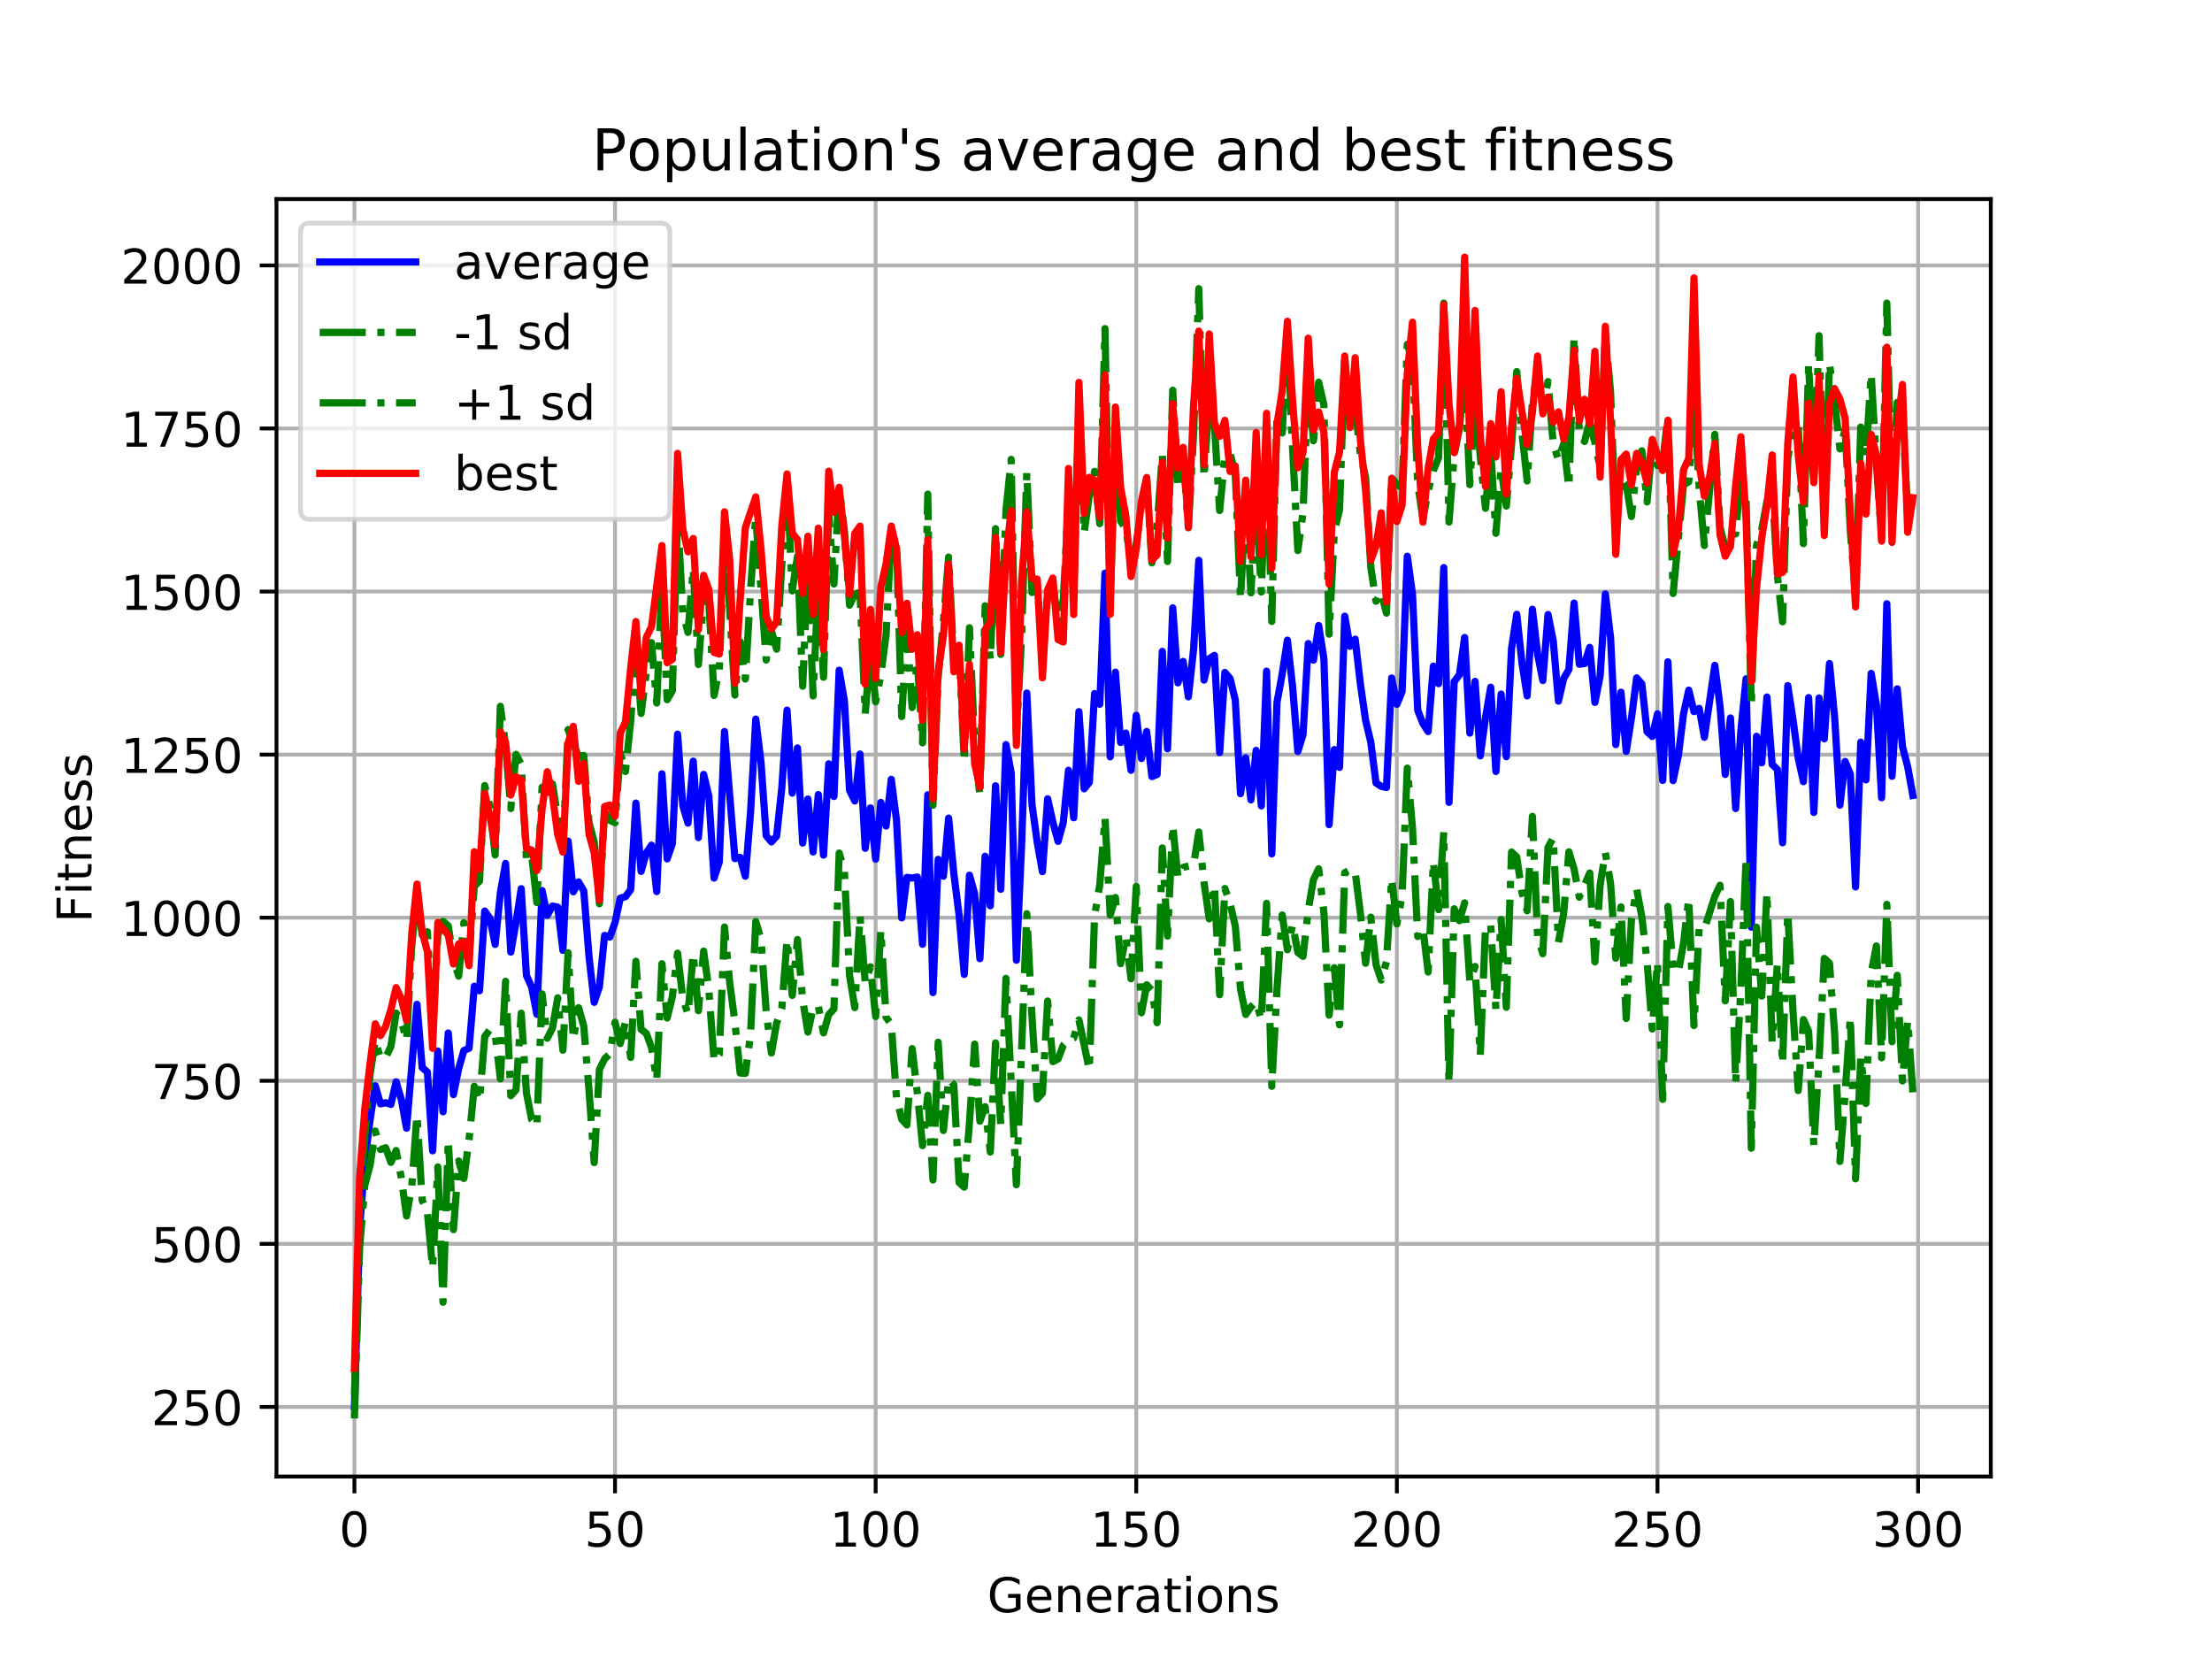 <?xml version="1.0" encoding="utf-8" standalone="no"?>
<!DOCTYPE svg PUBLIC "-//W3C//DTD SVG 1.1//EN"
  "http://www.w3.org/Graphics/SVG/1.1/DTD/svg11.dtd">
<!-- Created with matplotlib (https://matplotlib.org/) -->
<svg height="345.6pt" version="1.1" viewBox="0 0 460.8 345.6" width="460.8pt" xmlns="http://www.w3.org/2000/svg" xmlns:xlink="http://www.w3.org/1999/xlink">
 <defs>
  <style type="text/css">
*{stroke-linecap:butt;stroke-linejoin:round;}
  </style>
 </defs>
 <g id="figure_1">
  <g id="patch_1">
   <path d="M 0 345.6 
L 460.8 345.6 
L 460.8 0 
L 0 0 
z
" style="fill:#ffffff;"/>
  </g>
  <g id="axes_1">
   <g id="patch_2">
    <path d="M 57.6 307.584 
L 414.72 307.584 
L 414.72 41.472 
L 57.6 41.472 
z
" style="fill:#ffffff;"/>
   </g>
   <g id="matplotlib.axis_1">
    <g id="xtick_1">
     <g id="line2d_1">
      <path clip-path="url(#p56bffbfa76)" d="M 73.833 307.584 
L 73.833 41.472 
" style="fill:none;stroke:#b0b0b0;stroke-linecap:square;stroke-width:0.8;"/>
     </g>
     <g id="line2d_2">
      <defs>
       <path d="M 0 0 
L 0 3.5 
" id="m15a3a925ba" style="stroke:#000000;stroke-width:0.8;"/>
      </defs>
      <g>
       <use style="stroke:#000000;stroke-width:0.8;" x="73.833" xlink:href="#m15a3a925ba" y="307.584"/>
      </g>
     </g>
     <g id="text_1">
      <!-- 0 -->
      <defs>
       <path d="M 31.781 66.406 
Q 24.172 66.406 20.328 58.906 
Q 16.5 51.422 16.5 36.375 
Q 16.5 21.391 20.328 13.891 
Q 24.172 6.391 31.781 6.391 
Q 39.453 6.391 43.281 13.891 
Q 47.125 21.391 47.125 36.375 
Q 47.125 51.422 43.281 58.906 
Q 39.453 66.406 31.781 66.406 
z
M 31.781 74.219 
Q 44.047 74.219 50.516 64.516 
Q 56.984 54.828 56.984 36.375 
Q 56.984 17.969 50.516 8.266 
Q 44.047 -1.422 31.781 -1.422 
Q 19.531 -1.422 13.062 8.266 
Q 6.594 17.969 6.594 36.375 
Q 6.594 54.828 13.062 64.516 
Q 19.531 74.219 31.781 74.219 
z
" id="DejaVuSans-48"/>
      </defs>
      <g transform="translate(70.651 322.182)scale(0.1 -0.1)">
       <use xlink:href="#DejaVuSans-48"/>
      </g>
     </g>
    </g>
    <g id="xtick_2">
     <g id="line2d_3">
      <path clip-path="url(#p56bffbfa76)" d="M 128.123 307.584 
L 128.123 41.472 
" style="fill:none;stroke:#b0b0b0;stroke-linecap:square;stroke-width:0.8;"/>
     </g>
     <g id="line2d_4">
      <g>
       <use style="stroke:#000000;stroke-width:0.8;" x="128.123" xlink:href="#m15a3a925ba" y="307.584"/>
      </g>
     </g>
     <g id="text_2">
      <!-- 50 -->
      <defs>
       <path d="M 10.797 72.906 
L 49.516 72.906 
L 49.516 64.594 
L 19.828 64.594 
L 19.828 46.734 
Q 21.969 47.469 24.109 47.828 
Q 26.266 48.188 28.422 48.188 
Q 40.625 48.188 47.75 41.5 
Q 54.891 34.812 54.891 23.391 
Q 54.891 11.625 47.562 5.094 
Q 40.234 -1.422 26.906 -1.422 
Q 22.312 -1.422 17.547 -0.641 
Q 12.797 0.141 7.719 1.703 
L 7.719 11.625 
Q 12.109 9.234 16.797 8.062 
Q 21.484 6.891 26.703 6.891 
Q 35.156 6.891 40.078 11.328 
Q 45.016 15.766 45.016 23.391 
Q 45.016 31 40.078 35.438 
Q 35.156 39.891 26.703 39.891 
Q 22.75 39.891 18.812 39.016 
Q 14.891 38.141 10.797 36.281 
z
" id="DejaVuSans-53"/>
      </defs>
      <g transform="translate(121.76 322.182)scale(0.1 -0.1)">
       <use xlink:href="#DejaVuSans-53"/>
       <use x="63.623" xlink:href="#DejaVuSans-48"/>
      </g>
     </g>
    </g>
    <g id="xtick_3">
     <g id="line2d_5">
      <path clip-path="url(#p56bffbfa76)" d="M 182.413 307.584 
L 182.413 41.472 
" style="fill:none;stroke:#b0b0b0;stroke-linecap:square;stroke-width:0.8;"/>
     </g>
     <g id="line2d_6">
      <g>
       <use style="stroke:#000000;stroke-width:0.8;" x="182.413" xlink:href="#m15a3a925ba" y="307.584"/>
      </g>
     </g>
     <g id="text_3">
      <!-- 100 -->
      <defs>
       <path d="M 12.406 8.297 
L 28.516 8.297 
L 28.516 63.922 
L 10.984 60.406 
L 10.984 69.391 
L 28.422 72.906 
L 38.281 72.906 
L 38.281 8.297 
L 54.391 8.297 
L 54.391 0 
L 12.406 0 
z
" id="DejaVuSans-49"/>
      </defs>
      <g transform="translate(172.869 322.182)scale(0.1 -0.1)">
       <use xlink:href="#DejaVuSans-49"/>
       <use x="63.623" xlink:href="#DejaVuSans-48"/>
       <use x="127.246" xlink:href="#DejaVuSans-48"/>
      </g>
     </g>
    </g>
    <g id="xtick_4">
     <g id="line2d_7">
      <path clip-path="url(#p56bffbfa76)" d="M 236.703 307.584 
L 236.703 41.472 
" style="fill:none;stroke:#b0b0b0;stroke-linecap:square;stroke-width:0.8;"/>
     </g>
     <g id="line2d_8">
      <g>
       <use style="stroke:#000000;stroke-width:0.8;" x="236.703" xlink:href="#m15a3a925ba" y="307.584"/>
      </g>
     </g>
     <g id="text_4">
      <!-- 150 -->
      <g transform="translate(227.159 322.182)scale(0.1 -0.1)">
       <use xlink:href="#DejaVuSans-49"/>
       <use x="63.623" xlink:href="#DejaVuSans-53"/>
       <use x="127.246" xlink:href="#DejaVuSans-48"/>
      </g>
     </g>
    </g>
    <g id="xtick_5">
     <g id="line2d_9">
      <path clip-path="url(#p56bffbfa76)" d="M 290.993 307.584 
L 290.993 41.472 
" style="fill:none;stroke:#b0b0b0;stroke-linecap:square;stroke-width:0.8;"/>
     </g>
     <g id="line2d_10">
      <g>
       <use style="stroke:#000000;stroke-width:0.8;" x="290.993" xlink:href="#m15a3a925ba" y="307.584"/>
      </g>
     </g>
     <g id="text_5">
      <!-- 200 -->
      <defs>
       <path d="M 19.188 8.297 
L 53.609 8.297 
L 53.609 0 
L 7.328 0 
L 7.328 8.297 
Q 12.938 14.109 22.625 23.891 
Q 32.328 33.688 34.812 36.531 
Q 39.547 41.844 41.422 45.531 
Q 43.312 49.219 43.312 52.781 
Q 43.312 58.594 39.234 62.25 
Q 35.156 65.922 28.609 65.922 
Q 23.969 65.922 18.812 64.312 
Q 13.672 62.703 7.812 59.422 
L 7.812 69.391 
Q 13.766 71.781 18.938 73 
Q 24.125 74.219 28.422 74.219 
Q 39.75 74.219 46.484 68.547 
Q 53.219 62.891 53.219 53.422 
Q 53.219 48.922 51.531 44.891 
Q 49.859 40.875 45.406 35.406 
Q 44.188 33.984 37.641 27.219 
Q 31.109 20.453 19.188 8.297 
z
" id="DejaVuSans-50"/>
      </defs>
      <g transform="translate(281.449 322.182)scale(0.1 -0.1)">
       <use xlink:href="#DejaVuSans-50"/>
       <use x="63.623" xlink:href="#DejaVuSans-48"/>
       <use x="127.246" xlink:href="#DejaVuSans-48"/>
      </g>
     </g>
    </g>
    <g id="xtick_6">
     <g id="line2d_11">
      <path clip-path="url(#p56bffbfa76)" d="M 345.283 307.584 
L 345.283 41.472 
" style="fill:none;stroke:#b0b0b0;stroke-linecap:square;stroke-width:0.8;"/>
     </g>
     <g id="line2d_12">
      <g>
       <use style="stroke:#000000;stroke-width:0.8;" x="345.283" xlink:href="#m15a3a925ba" y="307.584"/>
      </g>
     </g>
     <g id="text_6">
      <!-- 250 -->
      <g transform="translate(335.739 322.182)scale(0.1 -0.1)">
       <use xlink:href="#DejaVuSans-50"/>
       <use x="63.623" xlink:href="#DejaVuSans-53"/>
       <use x="127.246" xlink:href="#DejaVuSans-48"/>
      </g>
     </g>
    </g>
    <g id="xtick_7">
     <g id="line2d_13">
      <path clip-path="url(#p56bffbfa76)" d="M 399.573 307.584 
L 399.573 41.472 
" style="fill:none;stroke:#b0b0b0;stroke-linecap:square;stroke-width:0.8;"/>
     </g>
     <g id="line2d_14">
      <g>
       <use style="stroke:#000000;stroke-width:0.8;" x="399.573" xlink:href="#m15a3a925ba" y="307.584"/>
      </g>
     </g>
     <g id="text_7">
      <!-- 300 -->
      <defs>
       <path d="M 40.578 39.312 
Q 47.656 37.797 51.625 33 
Q 55.609 28.219 55.609 21.188 
Q 55.609 10.406 48.188 4.484 
Q 40.766 -1.422 27.094 -1.422 
Q 22.516 -1.422 17.656 -0.516 
Q 12.797 0.391 7.625 2.203 
L 7.625 11.719 
Q 11.719 9.328 16.594 8.109 
Q 21.484 6.891 26.812 6.891 
Q 36.078 6.891 40.938 10.547 
Q 45.797 14.203 45.797 21.188 
Q 45.797 27.641 41.281 31.266 
Q 36.766 34.906 28.719 34.906 
L 20.219 34.906 
L 20.219 43.016 
L 29.109 43.016 
Q 36.375 43.016 40.234 45.922 
Q 44.094 48.828 44.094 54.297 
Q 44.094 59.906 40.109 62.906 
Q 36.141 65.922 28.719 65.922 
Q 24.656 65.922 20.016 65.031 
Q 15.375 64.156 9.812 62.312 
L 9.812 71.094 
Q 15.438 72.656 20.344 73.438 
Q 25.25 74.219 29.594 74.219 
Q 40.828 74.219 47.359 69.109 
Q 53.906 64.016 53.906 55.328 
Q 53.906 49.266 50.438 45.094 
Q 46.969 40.922 40.578 39.312 
z
" id="DejaVuSans-51"/>
      </defs>
      <g transform="translate(390.029 322.182)scale(0.1 -0.1)">
       <use xlink:href="#DejaVuSans-51"/>
       <use x="63.623" xlink:href="#DejaVuSans-48"/>
       <use x="127.246" xlink:href="#DejaVuSans-48"/>
      </g>
     </g>
    </g>
    <g id="text_8">
     <!-- Generations -->
     <defs>
      <path d="M 59.516 10.406 
L 59.516 29.984 
L 43.406 29.984 
L 43.406 38.094 
L 69.281 38.094 
L 69.281 6.781 
Q 63.578 2.734 56.688 0.656 
Q 49.812 -1.422 42 -1.422 
Q 24.906 -1.422 15.25 8.562 
Q 5.609 18.562 5.609 36.375 
Q 5.609 54.25 15.25 64.234 
Q 24.906 74.219 42 74.219 
Q 49.125 74.219 55.547 72.453 
Q 61.969 70.703 67.391 67.281 
L 67.391 56.781 
Q 61.922 61.422 55.766 63.766 
Q 49.609 66.109 42.828 66.109 
Q 29.438 66.109 22.719 58.641 
Q 16.016 51.172 16.016 36.375 
Q 16.016 21.625 22.719 14.156 
Q 29.438 6.688 42.828 6.688 
Q 48.047 6.688 52.141 7.594 
Q 56.25 8.5 59.516 10.406 
z
" id="DejaVuSans-71"/>
      <path d="M 56.203 29.594 
L 56.203 25.203 
L 14.891 25.203 
Q 15.484 15.922 20.484 11.062 
Q 25.484 6.203 34.422 6.203 
Q 39.594 6.203 44.453 7.469 
Q 49.312 8.734 54.109 11.281 
L 54.109 2.781 
Q 49.266 0.734 44.188 -0.344 
Q 39.109 -1.422 33.891 -1.422 
Q 20.797 -1.422 13.156 6.188 
Q 5.516 13.812 5.516 26.812 
Q 5.516 40.234 12.766 48.109 
Q 20.016 56 32.328 56 
Q 43.359 56 49.781 48.891 
Q 56.203 41.797 56.203 29.594 
z
M 47.219 32.234 
Q 47.125 39.594 43.094 43.984 
Q 39.062 48.391 32.422 48.391 
Q 24.906 48.391 20.391 44.141 
Q 15.875 39.891 15.188 32.172 
z
" id="DejaVuSans-101"/>
      <path d="M 54.891 33.016 
L 54.891 0 
L 45.906 0 
L 45.906 32.719 
Q 45.906 40.484 42.875 44.328 
Q 39.844 48.188 33.797 48.188 
Q 26.516 48.188 22.312 43.547 
Q 18.109 38.922 18.109 30.906 
L 18.109 0 
L 9.078 0 
L 9.078 54.688 
L 18.109 54.688 
L 18.109 46.188 
Q 21.344 51.125 25.703 53.562 
Q 30.078 56 35.797 56 
Q 45.219 56 50.047 50.172 
Q 54.891 44.344 54.891 33.016 
z
" id="DejaVuSans-110"/>
      <path d="M 41.109 46.297 
Q 39.594 47.172 37.812 47.578 
Q 36.031 48 33.891 48 
Q 26.266 48 22.188 43.047 
Q 18.109 38.094 18.109 28.812 
L 18.109 0 
L 9.078 0 
L 9.078 54.688 
L 18.109 54.688 
L 18.109 46.188 
Q 20.953 51.172 25.484 53.578 
Q 30.031 56 36.531 56 
Q 37.453 56 38.578 55.875 
Q 39.703 55.766 41.062 55.516 
z
" id="DejaVuSans-114"/>
      <path d="M 34.281 27.484 
Q 23.391 27.484 19.188 25 
Q 14.984 22.516 14.984 16.5 
Q 14.984 11.719 18.141 8.906 
Q 21.297 6.109 26.703 6.109 
Q 34.188 6.109 38.703 11.406 
Q 43.219 16.703 43.219 25.484 
L 43.219 27.484 
z
M 52.203 31.203 
L 52.203 0 
L 43.219 0 
L 43.219 8.297 
Q 40.141 3.328 35.547 0.953 
Q 30.953 -1.422 24.312 -1.422 
Q 15.922 -1.422 10.953 3.297 
Q 6 8.016 6 15.922 
Q 6 25.141 12.172 29.828 
Q 18.359 34.516 30.609 34.516 
L 43.219 34.516 
L 43.219 35.406 
Q 43.219 41.609 39.141 45 
Q 35.062 48.391 27.688 48.391 
Q 23 48.391 18.547 47.266 
Q 14.109 46.141 10.016 43.891 
L 10.016 52.203 
Q 14.938 54.109 19.578 55.047 
Q 24.219 56 28.609 56 
Q 40.484 56 46.344 49.844 
Q 52.203 43.703 52.203 31.203 
z
" id="DejaVuSans-97"/>
      <path d="M 18.312 70.219 
L 18.312 54.688 
L 36.812 54.688 
L 36.812 47.703 
L 18.312 47.703 
L 18.312 18.016 
Q 18.312 11.328 20.141 9.422 
Q 21.969 7.516 27.594 7.516 
L 36.812 7.516 
L 36.812 0 
L 27.594 0 
Q 17.188 0 13.234 3.875 
Q 9.281 7.766 9.281 18.016 
L 9.281 47.703 
L 2.688 47.703 
L 2.688 54.688 
L 9.281 54.688 
L 9.281 70.219 
z
" id="DejaVuSans-116"/>
      <path d="M 9.422 54.688 
L 18.406 54.688 
L 18.406 0 
L 9.422 0 
z
M 9.422 75.984 
L 18.406 75.984 
L 18.406 64.594 
L 9.422 64.594 
z
" id="DejaVuSans-105"/>
      <path d="M 30.609 48.391 
Q 23.391 48.391 19.188 42.75 
Q 14.984 37.109 14.984 27.297 
Q 14.984 17.484 19.156 11.844 
Q 23.344 6.203 30.609 6.203 
Q 37.797 6.203 41.984 11.859 
Q 46.188 17.531 46.188 27.297 
Q 46.188 37.016 41.984 42.703 
Q 37.797 48.391 30.609 48.391 
z
M 30.609 56 
Q 42.328 56 49.016 48.375 
Q 55.719 40.766 55.719 27.297 
Q 55.719 13.875 49.016 6.219 
Q 42.328 -1.422 30.609 -1.422 
Q 18.844 -1.422 12.172 6.219 
Q 5.516 13.875 5.516 27.297 
Q 5.516 40.766 12.172 48.375 
Q 18.844 56 30.609 56 
z
" id="DejaVuSans-111"/>
      <path d="M 44.281 53.078 
L 44.281 44.578 
Q 40.484 46.531 36.375 47.5 
Q 32.281 48.484 27.875 48.484 
Q 21.188 48.484 17.844 46.438 
Q 14.5 44.391 14.5 40.281 
Q 14.5 37.156 16.891 35.375 
Q 19.281 33.594 26.516 31.984 
L 29.594 31.297 
Q 39.156 29.25 43.188 25.516 
Q 47.219 21.781 47.219 15.094 
Q 47.219 7.469 41.188 3.016 
Q 35.156 -1.422 24.609 -1.422 
Q 20.219 -1.422 15.453 -0.562 
Q 10.688 0.297 5.422 2 
L 5.422 11.281 
Q 10.406 8.688 15.234 7.391 
Q 20.062 6.109 24.812 6.109 
Q 31.156 6.109 34.562 8.281 
Q 37.984 10.453 37.984 14.406 
Q 37.984 18.062 35.516 20.016 
Q 33.062 21.969 24.703 23.781 
L 21.578 24.516 
Q 13.234 26.266 9.516 29.906 
Q 5.812 33.547 5.812 39.891 
Q 5.812 47.609 11.281 51.797 
Q 16.75 56 26.812 56 
Q 31.781 56 36.172 55.266 
Q 40.578 54.547 44.281 53.078 
z
" id="DejaVuSans-115"/>
     </defs>
     <g transform="translate(205.662 335.861)scale(0.1 -0.1)">
      <use xlink:href="#DejaVuSans-71"/>
      <use x="77.49" xlink:href="#DejaVuSans-101"/>
      <use x="139.014" xlink:href="#DejaVuSans-110"/>
      <use x="202.393" xlink:href="#DejaVuSans-101"/>
      <use x="263.916" xlink:href="#DejaVuSans-114"/>
      <use x="305.029" xlink:href="#DejaVuSans-97"/>
      <use x="366.309" xlink:href="#DejaVuSans-116"/>
      <use x="405.518" xlink:href="#DejaVuSans-105"/>
      <use x="433.301" xlink:href="#DejaVuSans-111"/>
      <use x="494.482" xlink:href="#DejaVuSans-110"/>
      <use x="557.861" xlink:href="#DejaVuSans-115"/>
     </g>
    </g>
   </g>
   <g id="matplotlib.axis_2">
    <g id="ytick_1">
     <g id="line2d_15">
      <path clip-path="url(#p56bffbfa76)" d="M 57.6 293.089 
L 414.72 293.089 
" style="fill:none;stroke:#b0b0b0;stroke-linecap:square;stroke-width:0.8;"/>
     </g>
     <g id="line2d_16">
      <defs>
       <path d="M 0 0 
L -3.5 0 
" id="mac44e2c804" style="stroke:#000000;stroke-width:0.8;"/>
      </defs>
      <g>
       <use style="stroke:#000000;stroke-width:0.8;" x="57.6" xlink:href="#mac44e2c804" y="293.089"/>
      </g>
     </g>
     <g id="text_9">
      <!-- 250 -->
      <g transform="translate(31.512 296.888)scale(0.1 -0.1)">
       <use xlink:href="#DejaVuSans-50"/>
       <use x="63.623" xlink:href="#DejaVuSans-53"/>
       <use x="127.246" xlink:href="#DejaVuSans-48"/>
      </g>
     </g>
    </g>
    <g id="ytick_2">
     <g id="line2d_17">
      <path clip-path="url(#p56bffbfa76)" d="M 57.6 259.117 
L 414.72 259.117 
" style="fill:none;stroke:#b0b0b0;stroke-linecap:square;stroke-width:0.8;"/>
     </g>
     <g id="line2d_18">
      <g>
       <use style="stroke:#000000;stroke-width:0.8;" x="57.6" xlink:href="#mac44e2c804" y="259.117"/>
      </g>
     </g>
     <g id="text_10">
      <!-- 500 -->
      <g transform="translate(31.512 262.916)scale(0.1 -0.1)">
       <use xlink:href="#DejaVuSans-53"/>
       <use x="63.623" xlink:href="#DejaVuSans-48"/>
       <use x="127.246" xlink:href="#DejaVuSans-48"/>
      </g>
     </g>
    </g>
    <g id="ytick_3">
     <g id="line2d_19">
      <path clip-path="url(#p56bffbfa76)" d="M 57.6 225.145 
L 414.72 225.145 
" style="fill:none;stroke:#b0b0b0;stroke-linecap:square;stroke-width:0.8;"/>
     </g>
     <g id="line2d_20">
      <g>
       <use style="stroke:#000000;stroke-width:0.8;" x="57.6" xlink:href="#mac44e2c804" y="225.145"/>
      </g>
     </g>
     <g id="text_11">
      <!-- 750 -->
      <defs>
       <path d="M 8.203 72.906 
L 55.078 72.906 
L 55.078 68.703 
L 28.609 0 
L 18.312 0 
L 43.219 64.594 
L 8.203 64.594 
z
" id="DejaVuSans-55"/>
      </defs>
      <g transform="translate(31.512 228.944)scale(0.1 -0.1)">
       <use xlink:href="#DejaVuSans-55"/>
       <use x="63.623" xlink:href="#DejaVuSans-53"/>
       <use x="127.246" xlink:href="#DejaVuSans-48"/>
      </g>
     </g>
    </g>
    <g id="ytick_4">
     <g id="line2d_21">
      <path clip-path="url(#p56bffbfa76)" d="M 57.6 191.173 
L 414.72 191.173 
" style="fill:none;stroke:#b0b0b0;stroke-linecap:square;stroke-width:0.8;"/>
     </g>
     <g id="line2d_22">
      <g>
       <use style="stroke:#000000;stroke-width:0.8;" x="57.6" xlink:href="#mac44e2c804" y="191.173"/>
      </g>
     </g>
     <g id="text_12">
      <!-- 1000 -->
      <g transform="translate(25.15 194.972)scale(0.1 -0.1)">
       <use xlink:href="#DejaVuSans-49"/>
       <use x="63.623" xlink:href="#DejaVuSans-48"/>
       <use x="127.246" xlink:href="#DejaVuSans-48"/>
       <use x="190.869" xlink:href="#DejaVuSans-48"/>
      </g>
     </g>
    </g>
    <g id="ytick_5">
     <g id="line2d_23">
      <path clip-path="url(#p56bffbfa76)" d="M 57.6 157.201 
L 414.72 157.201 
" style="fill:none;stroke:#b0b0b0;stroke-linecap:square;stroke-width:0.8;"/>
     </g>
     <g id="line2d_24">
      <g>
       <use style="stroke:#000000;stroke-width:0.8;" x="57.6" xlink:href="#mac44e2c804" y="157.201"/>
      </g>
     </g>
     <g id="text_13">
      <!-- 1250 -->
      <g transform="translate(25.15 161)scale(0.1 -0.1)">
       <use xlink:href="#DejaVuSans-49"/>
       <use x="63.623" xlink:href="#DejaVuSans-50"/>
       <use x="127.246" xlink:href="#DejaVuSans-53"/>
       <use x="190.869" xlink:href="#DejaVuSans-48"/>
      </g>
     </g>
    </g>
    <g id="ytick_6">
     <g id="line2d_25">
      <path clip-path="url(#p56bffbfa76)" d="M 57.6 123.229 
L 414.72 123.229 
" style="fill:none;stroke:#b0b0b0;stroke-linecap:square;stroke-width:0.8;"/>
     </g>
     <g id="line2d_26">
      <g>
       <use style="stroke:#000000;stroke-width:0.8;" x="57.6" xlink:href="#mac44e2c804" y="123.229"/>
      </g>
     </g>
     <g id="text_14">
      <!-- 1500 -->
      <g transform="translate(25.15 127.029)scale(0.1 -0.1)">
       <use xlink:href="#DejaVuSans-49"/>
       <use x="63.623" xlink:href="#DejaVuSans-53"/>
       <use x="127.246" xlink:href="#DejaVuSans-48"/>
       <use x="190.869" xlink:href="#DejaVuSans-48"/>
      </g>
     </g>
    </g>
    <g id="ytick_7">
     <g id="line2d_27">
      <path clip-path="url(#p56bffbfa76)" d="M 57.6 89.257 
L 414.72 89.257 
" style="fill:none;stroke:#b0b0b0;stroke-linecap:square;stroke-width:0.8;"/>
     </g>
     <g id="line2d_28">
      <g>
       <use style="stroke:#000000;stroke-width:0.8;" x="57.6" xlink:href="#mac44e2c804" y="89.257"/>
      </g>
     </g>
     <g id="text_15">
      <!-- 1750 -->
      <g transform="translate(25.15 93.057)scale(0.1 -0.1)">
       <use xlink:href="#DejaVuSans-49"/>
       <use x="63.623" xlink:href="#DejaVuSans-55"/>
       <use x="127.246" xlink:href="#DejaVuSans-53"/>
       <use x="190.869" xlink:href="#DejaVuSans-48"/>
      </g>
     </g>
    </g>
    <g id="ytick_8">
     <g id="line2d_29">
      <path clip-path="url(#p56bffbfa76)" d="M 57.6 55.285 
L 414.72 55.285 
" style="fill:none;stroke:#b0b0b0;stroke-linecap:square;stroke-width:0.8;"/>
     </g>
     <g id="line2d_30">
      <g>
       <use style="stroke:#000000;stroke-width:0.8;" x="57.6" xlink:href="#mac44e2c804" y="55.285"/>
      </g>
     </g>
     <g id="text_16">
      <!-- 2000 -->
      <g transform="translate(25.15 59.085)scale(0.1 -0.1)">
       <use xlink:href="#DejaVuSans-50"/>
       <use x="63.623" xlink:href="#DejaVuSans-48"/>
       <use x="127.246" xlink:href="#DejaVuSans-48"/>
       <use x="190.869" xlink:href="#DejaVuSans-48"/>
      </g>
     </g>
    </g>
    <g id="text_17">
     <!-- Fitness -->
     <defs>
      <path d="M 9.812 72.906 
L 51.703 72.906 
L 51.703 64.594 
L 19.672 64.594 
L 19.672 43.109 
L 48.578 43.109 
L 48.578 34.812 
L 19.672 34.812 
L 19.672 0 
L 9.812 0 
z
" id="DejaVuSans-70"/>
     </defs>
     <g transform="translate(19.07 192.202)rotate(-90)scale(0.1 -0.1)">
      <use xlink:href="#DejaVuSans-70"/>
      <use x="57.41" xlink:href="#DejaVuSans-105"/>
      <use x="85.193" xlink:href="#DejaVuSans-116"/>
      <use x="124.402" xlink:href="#DejaVuSans-110"/>
      <use x="187.781" xlink:href="#DejaVuSans-101"/>
      <use x="249.305" xlink:href="#DejaVuSans-115"/>
      <use x="301.404" xlink:href="#DejaVuSans-115"/>
     </g>
    </g>
   </g>
   <g id="line2d_31">
    <path clip-path="url(#p56bffbfa76)" d="M 73.833 293.042 
L 74.919 255.895 
L 76.004 241.787 
L 77.09 233.318 
L 78.176 226.193 
L 79.262 229.945 
L 80.348 229.714 
L 81.433 230.063 
L 82.519 225.359 
L 83.605 229.063 
L 84.691 235.025 
L 86.862 209.22 
L 87.948 222.388 
L 89.034 223.334 
L 90.12 239.738 
L 91.206 218.946 
L 92.291 231.603 
L 93.377 215.192 
L 94.463 228.024 
L 95.549 222.599 
L 96.635 218.842 
L 97.72 218.362 
L 98.806 205.447 
L 99.892 206.399 
L 100.978 189.788 
L 102.064 191.32 
L 103.149 196.738 
L 104.235 185.948 
L 105.321 179.868 
L 106.407 198.34 
L 107.493 192.096 
L 108.578 185.134 
L 109.664 203.219 
L 110.75 205.614 
L 111.836 211.309 
L 112.922 185.523 
L 114.007 190.683 
L 115.093 188.743 
L 116.179 188.971 
L 117.265 197.973 
L 118.351 175.225 
L 119.436 185.778 
L 120.522 183.714 
L 121.608 185.572 
L 122.694 199.172 
L 123.78 208.8 
L 124.865 205.537 
L 125.951 194.855 
L 127.037 195.216 
L 128.123 192.167 
L 129.209 187.106 
L 130.294 186.801 
L 131.38 185.315 
L 132.466 167.3 
L 133.552 181.534 
L 134.638 177.687 
L 135.723 176.057 
L 136.809 185.732 
L 137.895 161.2 
L 138.981 178.919 
L 140.067 175.747 
L 141.152 152.944 
L 142.238 167.846 
L 143.324 171.473 
L 144.41 158.561 
L 145.496 174.486 
L 146.581 161.321 
L 147.667 165.838 
L 148.753 182.918 
L 149.839 179.579 
L 150.925 152.389 
L 153.096 178.864 
L 154.182 178.605 
L 155.268 182.538 
L 156.354 169.225 
L 157.439 149.803 
L 158.525 158.767 
L 159.611 174.082 
L 160.697 175.387 
L 161.783 174.187 
L 162.868 164.079 
L 163.954 147.93 
L 165.04 165.225 
L 166.126 155.813 
L 167.212 175.621 
L 168.297 166.449 
L 169.383 177.485 
L 170.469 165.521 
L 171.555 178.133 
L 172.641 159.116 
L 173.726 165.921 
L 174.812 139.616 
L 175.898 145.941 
L 176.984 164.659 
L 178.07 166.857 
L 179.155 157.081 
L 180.241 176.718 
L 181.327 168.299 
L 182.413 178.985 
L 183.499 167.159 
L 184.584 172.082 
L 185.67 162.346 
L 186.756 170.854 
L 187.842 191.221 
L 188.928 182.773 
L 190.013 182.917 
L 191.099 182.703 
L 192.185 196.706 
L 193.271 165.555 
L 194.357 206.775 
L 195.442 179.02 
L 196.528 182.532 
L 197.614 170.425 
L 198.7 181.97 
L 199.786 190.568 
L 200.871 202.989 
L 201.957 182.315 
L 203.043 186.192 
L 204.129 199.713 
L 205.215 178.375 
L 206.3 188.692 
L 207.386 163.695 
L 208.472 185.254 
L 209.558 155.112 
L 210.644 160.953 
L 211.729 200.034 
L 212.815 176.187 
L 213.901 144.373 
L 214.987 167.647 
L 216.073 175.486 
L 217.158 181.581 
L 218.244 166.401 
L 219.33 171.27 
L 220.416 175.28 
L 221.502 171.345 
L 222.587 160.459 
L 223.673 170.354 
L 224.759 148.252 
L 225.845 164.328 
L 226.931 162.971 
L 228.016 144.496 
L 229.102 146.707 
L 230.188 119.398 
L 231.274 157.664 
L 232.36 140.029 
L 233.445 154.667 
L 234.531 152.711 
L 235.617 160.463 
L 236.703 149.02 
L 237.789 158.01 
L 238.875 152.385 
L 239.96 161.776 
L 241.046 161.336 
L 242.132 135.691 
L 243.218 155.985 
L 244.304 126.628 
L 245.389 142.252 
L 246.475 137.788 
L 247.561 145.163 
L 248.647 135.241 
L 249.733 116.728 
L 250.818 141.676 
L 251.904 137.208 
L 252.99 136.527 
L 254.076 156.792 
L 255.162 140.084 
L 256.247 141.342 
L 257.333 145.844 
L 258.419 165.337 
L 259.505 157.864 
L 260.591 166.628 
L 261.676 156.32 
L 262.762 167.886 
L 263.848 139.814 
L 264.934 177.877 
L 266.02 146.314 
L 267.105 140.398 
L 268.191 133.356 
L 269.277 143.107 
L 270.363 156.552 
L 271.449 153.014 
L 272.534 134.064 
L 273.62 137.516 
L 274.706 130.306 
L 275.792 137.202 
L 276.878 171.796 
L 277.963 156.141 
L 279.049 159.861 
L 280.135 128.362 
L 281.221 134.643 
L 282.307 133.147 
L 283.392 142.459 
L 284.478 150.041 
L 285.564 154.625 
L 286.65 163.103 
L 287.736 163.818 
L 288.821 164.046 
L 289.907 141.238 
L 290.993 146.711 
L 292.079 144.08 
L 293.165 115.876 
L 294.25 123.814 
L 295.336 147.958 
L 296.422 150.725 
L 297.508 152.398 
L 298.594 138.763 
L 299.679 142.423 
L 300.765 118.239 
L 301.851 167.158 
L 302.937 141.986 
L 304.023 140.566 
L 305.108 132.795 
L 306.194 152.718 
L 307.28 141.942 
L 308.366 157.467 
L 309.452 149.551 
L 310.537 143.165 
L 311.623 160.712 
L 312.709 144.588 
L 313.795 157.632 
L 314.881 135.074 
L 315.966 127.965 
L 317.052 138.111 
L 318.138 144.966 
L 319.224 126.918 
L 320.31 136.269 
L 321.395 141.763 
L 322.481 128.015 
L 323.567 133.52 
L 324.653 146.057 
L 325.739 141.366 
L 326.824 139.473 
L 327.91 125.639 
L 328.996 138.363 
L 330.082 138.241 
L 331.168 134.861 
L 332.253 146.32 
L 333.339 140.821 
L 334.425 123.733 
L 335.511 132.856 
L 336.597 155.119 
L 337.682 144.204 
L 338.768 156.524 
L 339.854 149.626 
L 340.94 141.224 
L 342.026 142.459 
L 343.111 152.415 
L 344.197 153.419 
L 345.283 148.704 
L 346.369 162.57 
L 347.455 137.864 
L 348.54 162.613 
L 349.626 157.421 
L 350.712 148.703 
L 351.798 143.767 
L 352.884 148.238 
L 353.969 147.573 
L 355.055 153.586 
L 357.227 138.602 
L 358.313 147.097 
L 359.398 161.323 
L 360.484 149.562 
L 361.57 168.432 
L 362.656 152.209 
L 363.742 141.402 
L 364.827 193.145 
L 365.913 153.377 
L 366.999 158.91 
L 368.085 145.202 
L 369.171 159.252 
L 370.256 160.278 
L 371.342 175.568 
L 372.428 142.828 
L 373.514 149.902 
L 374.6 157.934 
L 375.685 162.827 
L 376.771 145.32 
L 377.857 169.247 
L 378.943 145.399 
L 380.029 153.907 
L 381.114 138.222 
L 382.2 149.562 
L 383.286 167.731 
L 384.372 158.621 
L 385.458 161.265 
L 386.543 184.766 
L 387.629 154.608 
L 388.715 162.457 
L 389.801 140.274 
L 390.887 146.787 
L 391.972 166.192 
L 393.058 125.769 
L 394.144 161.719 
L 395.23 143.498 
L 396.316 155.526 
L 397.401 159.7 
L 398.487 165.714 
L 398.487 165.714 
" style="fill:none;stroke:#0000ff;stroke-linecap:square;stroke-width:1.5;"/>
   </g>
   <g id="line2d_32">
    <path clip-path="url(#p56bffbfa76)" d="M 73.833 295.488 
L 74.919 259.867 
L 76.004 246.805 
L 77.09 242.769 
L 78.176 235.607 
L 79.262 239.46 
L 80.348 239.1 
L 81.433 242.149 
L 82.519 239.679 
L 83.605 245.392 
L 84.691 253.311 
L 85.777 247.139 
L 86.862 232.247 
L 87.948 250.012 
L 89.034 252.57 
L 90.12 264.14 
L 91.206 243.098 
L 92.291 271.282 
L 93.377 237.524 
L 94.463 256.162 
L 95.549 241.852 
L 96.635 245.491 
L 97.72 237.303 
L 98.806 226.287 
L 99.892 229.255 
L 100.978 215.932 
L 102.064 214.465 
L 103.149 215.371 
L 104.235 224.759 
L 105.321 204.424 
L 106.407 228.245 
L 107.493 227.052 
L 108.578 211.058 
L 109.664 227.642 
L 110.75 233.205 
L 111.836 234.609 
L 112.922 207.052 
L 114.007 216.291 
L 115.093 214.178 
L 116.179 207.868 
L 117.265 218.767 
L 118.351 198.47 
L 119.436 216.566 
L 120.522 209.919 
L 121.608 213.759 
L 122.694 227.052 
L 123.78 242.198 
L 124.865 222.802 
L 125.951 220.585 
L 127.037 219.554 
L 128.123 212.946 
L 129.209 217.388 
L 130.294 212.889 
L 131.38 220.293 
L 132.466 200.241 
L 133.552 214.441 
L 134.638 215.262 
L 135.723 218.246 
L 136.809 225.017 
L 137.895 200.763 
L 138.981 212.069 
L 140.067 207.611 
L 141.152 198.556 
L 142.238 208.052 
L 143.324 211.217 
L 144.41 198.669 
L 145.496 210.533 
L 146.581 198.14 
L 147.667 206.215 
L 148.753 220.964 
L 149.839 219.665 
L 150.925 193.117 
L 152.01 204.668 
L 153.096 212.936 
L 154.182 223.531 
L 155.268 223.621 
L 156.354 215.52 
L 157.439 191.963 
L 158.525 195.635 
L 159.611 210.671 
L 160.697 219.363 
L 161.783 213.129 
L 162.868 210.044 
L 163.954 195.764 
L 165.04 207.363 
L 166.126 195.723 
L 167.212 208.286 
L 168.297 215.004 
L 169.383 210.001 
L 170.469 209.589 
L 171.555 215.181 
L 172.641 211.363 
L 173.726 210.185 
L 174.812 177.703 
L 175.898 181.394 
L 176.984 203.243 
L 178.07 209.905 
L 179.155 190.785 
L 180.241 204.701 
L 181.327 201.404 
L 182.413 211.756 
L 183.499 193.751 
L 184.584 211.918 
L 185.67 213.371 
L 186.756 228.604 
L 187.842 233.164 
L 188.928 234.352 
L 190.013 218.439 
L 191.099 227.68 
L 192.185 238.665 
L 193.271 228.17 
L 194.357 245.813 
L 195.442 217.111 
L 196.528 235.503 
L 197.614 224.804 
L 198.7 225.995 
L 199.786 246.329 
L 200.871 247.303 
L 201.957 233.855 
L 203.043 217.505 
L 204.129 233.558 
L 205.215 230.552 
L 206.3 239.992 
L 207.386 217.258 
L 208.472 234.185 
L 209.558 203.812 
L 211.729 246.811 
L 213.901 190.346 
L 214.987 211.865 
L 216.073 228.923 
L 217.158 227.724 
L 218.244 208.534 
L 219.33 221.165 
L 220.416 220.603 
L 221.502 217.747 
L 222.587 216.653 
L 223.673 216.235 
L 224.759 212.467 
L 226.931 222.867 
L 228.016 190.785 
L 229.102 184.331 
L 230.188 170.341 
L 231.274 190.601 
L 232.36 186.959 
L 233.445 200.752 
L 234.531 195.229 
L 235.617 203.899 
L 236.703 184.669 
L 237.789 210.978 
L 238.875 205.146 
L 239.96 206.292 
L 241.046 213.054 
L 242.132 176.624 
L 243.218 195.005 
L 244.304 171.976 
L 245.389 182.778 
L 246.475 180.692 
L 248.647 180.134 
L 249.733 173.322 
L 250.818 183.831 
L 251.904 191.412 
L 252.99 184.499 
L 254.076 207.225 
L 255.162 185.095 
L 256.247 188.22 
L 257.333 192.917 
L 258.419 206.024 
L 259.505 211.334 
L 260.591 209.765 
L 261.676 208.668 
L 262.762 212.447 
L 263.848 188.175 
L 264.934 226.3 
L 266.02 206.075 
L 267.105 190.611 
L 268.191 197.848 
L 269.277 192.635 
L 270.363 198.416 
L 271.449 199.233 
L 272.534 189.497 
L 273.62 183.223 
L 274.706 180.988 
L 275.792 190.051 
L 276.878 211.476 
L 277.963 201.581 
L 279.049 213.501 
L 280.135 181.8 
L 281.221 181.226 
L 282.307 181.613 
L 283.392 190.218 
L 284.478 200.664 
L 285.564 191.061 
L 286.65 200.947 
L 287.736 204.16 
L 288.821 200.362 
L 289.907 183.023 
L 290.993 192.483 
L 292.079 186.545 
L 293.165 160.01 
L 294.25 172.53 
L 295.336 195.092 
L 296.422 193.381 
L 297.508 202.492 
L 298.594 179.502 
L 299.679 189.496 
L 300.765 173.34 
L 301.851 225.567 
L 302.937 189.318 
L 304.023 191.795 
L 305.108 188.081 
L 306.194 204.478 
L 307.28 201.334 
L 308.366 219.831 
L 309.452 193.208 
L 310.537 192.668 
L 311.623 210.32 
L 312.709 191.552 
L 313.795 209.839 
L 314.881 177.495 
L 315.966 178.522 
L 317.052 185.979 
L 318.138 189.738 
L 319.224 170.069 
L 320.31 195.018 
L 321.395 198.684 
L 322.481 176.535 
L 323.567 174.537 
L 324.653 196.297 
L 325.739 190.28 
L 326.824 177.448 
L 327.91 181.02 
L 328.996 186.898 
L 331.168 181.865 
L 332.253 200.383 
L 333.339 184.3 
L 334.425 177.646 
L 335.511 184.082 
L 336.597 199.603 
L 337.682 188.916 
L 338.768 212.173 
L 339.854 191.658 
L 340.94 185.167 
L 342.026 191.006 
L 343.111 200.27 
L 344.197 214.357 
L 345.283 200.441 
L 346.369 229.018 
L 347.455 188.827 
L 348.54 201.596 
L 349.626 202.552 
L 350.712 196.437 
L 351.798 187.177 
L 352.884 213.647 
L 353.969 193.412 
L 355.055 193.529 
L 357.227 186.724 
L 358.313 184.417 
L 359.398 208.495 
L 360.484 187.81 
L 361.57 225.637 
L 362.656 205.962 
L 363.742 178.704 
L 364.827 239.191 
L 365.913 193.156 
L 366.999 207.502 
L 368.085 185.959 
L 369.171 216.998 
L 370.256 200.739 
L 371.342 221.607 
L 372.428 190.154 
L 373.514 210.632 
L 374.6 227.187 
L 375.685 212.398 
L 376.771 214.859 
L 377.857 238.692 
L 378.943 220.867 
L 380.029 199.657 
L 381.114 200.66 
L 382.2 215.453 
L 383.286 241.953 
L 384.372 227.772 
L 385.458 211.897 
L 386.543 245.577 
L 387.629 220.251 
L 388.715 229.868 
L 389.801 202.651 
L 390.887 197.063 
L 391.972 220.369 
L 393.058 188.396 
L 394.144 217.005 
L 395.23 203.173 
L 396.316 225.169 
L 397.401 212.607 
L 398.487 227.554 
L 398.487 227.554 
" style="fill:none;stroke:#008000;stroke-dasharray:9.6,2.4,1.5,2.4;stroke-dashoffset:0;stroke-width:1.5;"/>
   </g>
   <g id="line2d_33">
    <path clip-path="url(#p56bffbfa76)" d="M 73.833 290.597 
L 74.919 251.923 
L 76.004 236.769 
L 77.09 223.866 
L 78.176 216.779 
L 79.262 220.431 
L 80.348 220.328 
L 81.433 217.977 
L 82.519 211.039 
L 83.605 212.735 
L 84.691 216.739 
L 85.777 196.999 
L 86.862 186.194 
L 87.948 194.764 
L 89.034 194.097 
L 90.12 215.335 
L 91.206 194.794 
L 92.291 191.924 
L 93.377 192.861 
L 94.463 199.886 
L 95.549 203.345 
L 96.635 192.194 
L 97.72 199.42 
L 98.806 184.606 
L 99.892 183.544 
L 100.978 163.644 
L 102.064 168.174 
L 103.149 178.106 
L 104.235 147.137 
L 105.321 155.313 
L 106.407 168.435 
L 107.493 157.14 
L 108.578 159.211 
L 109.664 178.797 
L 110.75 178.023 
L 111.836 188.009 
L 112.922 163.993 
L 114.007 165.076 
L 115.093 163.309 
L 117.265 177.18 
L 118.351 151.98 
L 119.436 154.99 
L 120.522 157.509 
L 121.608 157.384 
L 122.694 171.291 
L 123.78 175.402 
L 124.865 188.272 
L 125.951 169.125 
L 127.037 170.879 
L 128.123 171.387 
L 129.209 156.825 
L 130.294 160.714 
L 131.38 150.336 
L 132.466 134.358 
L 133.552 148.626 
L 134.638 140.112 
L 135.723 133.868 
L 136.809 146.448 
L 137.895 121.637 
L 138.981 145.769 
L 140.067 143.884 
L 141.152 107.332 
L 142.238 127.639 
L 143.324 131.729 
L 144.41 118.454 
L 145.496 138.438 
L 146.581 124.503 
L 147.667 125.46 
L 148.753 144.872 
L 149.839 139.492 
L 150.925 111.662 
L 152.01 126.877 
L 153.096 144.792 
L 154.182 133.678 
L 155.268 141.455 
L 156.354 122.931 
L 157.439 107.642 
L 159.611 137.493 
L 160.697 131.41 
L 161.783 135.245 
L 163.954 100.097 
L 165.04 123.088 
L 166.126 115.904 
L 167.212 142.956 
L 168.297 117.893 
L 169.383 144.97 
L 170.469 121.453 
L 171.555 141.085 
L 172.641 106.87 
L 173.726 121.658 
L 174.812 101.528 
L 175.898 110.489 
L 176.984 126.075 
L 178.07 123.809 
L 179.155 123.376 
L 180.241 148.735 
L 181.327 135.194 
L 182.413 146.213 
L 183.499 140.567 
L 184.584 132.245 
L 185.67 111.32 
L 186.756 113.104 
L 187.842 149.279 
L 188.928 131.194 
L 190.013 147.394 
L 191.099 137.727 
L 192.185 154.748 
L 193.271 102.94 
L 194.357 167.738 
L 195.442 140.93 
L 196.528 129.561 
L 197.614 116.046 
L 198.7 137.944 
L 199.786 134.808 
L 200.871 158.675 
L 201.957 130.776 
L 203.043 154.878 
L 204.129 165.868 
L 205.215 126.198 
L 206.3 137.393 
L 207.386 110.132 
L 208.472 136.323 
L 209.558 106.413 
L 210.644 95.696 
L 211.729 153.256 
L 212.815 132.734 
L 213.901 98.401 
L 214.987 123.429 
L 216.073 122.049 
L 217.158 135.438 
L 218.244 124.268 
L 219.33 121.375 
L 220.416 129.957 
L 221.502 124.943 
L 222.587 104.264 
L 223.673 124.473 
L 224.759 84.037 
L 225.845 110.966 
L 226.931 103.075 
L 228.016 98.206 
L 229.102 109.083 
L 230.188 68.455 
L 231.274 124.727 
L 232.36 93.099 
L 233.445 108.582 
L 234.531 110.193 
L 235.617 117.027 
L 236.703 113.37 
L 237.789 105.043 
L 238.875 99.624 
L 239.96 117.261 
L 241.046 109.619 
L 242.132 94.757 
L 243.218 116.964 
L 244.304 81.279 
L 245.389 101.725 
L 246.475 94.885 
L 247.561 109.95 
L 248.647 90.348 
L 249.733 60.133 
L 250.818 99.522 
L 251.904 83.003 
L 252.99 88.554 
L 254.076 106.359 
L 255.162 95.074 
L 256.247 94.463 
L 257.333 98.771 
L 258.419 124.649 
L 259.505 104.393 
L 260.591 123.492 
L 261.676 103.972 
L 262.762 123.325 
L 263.848 91.453 
L 264.934 129.455 
L 266.02 86.553 
L 267.105 90.185 
L 268.191 68.865 
L 269.277 93.58 
L 270.363 114.688 
L 271.449 106.796 
L 272.534 78.63 
L 273.62 91.809 
L 274.706 79.625 
L 275.792 84.352 
L 276.878 132.116 
L 277.963 110.7 
L 279.049 106.222 
L 280.135 74.924 
L 281.221 88.061 
L 282.307 84.68 
L 283.392 94.7 
L 284.478 99.419 
L 285.564 118.19 
L 286.65 125.259 
L 287.736 123.476 
L 288.821 127.73 
L 289.907 99.452 
L 290.993 100.939 
L 292.079 101.615 
L 293.165 71.742 
L 294.25 75.097 
L 295.336 100.824 
L 296.422 108.07 
L 297.508 102.305 
L 298.594 98.024 
L 299.679 95.35 
L 300.765 63.137 
L 301.851 108.75 
L 302.937 94.655 
L 304.023 89.338 
L 305.108 77.51 
L 306.194 100.958 
L 307.28 82.551 
L 308.366 95.102 
L 309.452 105.895 
L 310.537 93.661 
L 311.623 111.103 
L 312.709 97.624 
L 313.795 105.425 
L 314.881 92.654 
L 315.966 77.407 
L 317.052 90.244 
L 318.138 100.195 
L 319.224 83.768 
L 320.31 77.521 
L 321.395 84.843 
L 322.481 79.495 
L 323.567 92.503 
L 324.653 95.816 
L 325.739 92.453 
L 326.824 101.498 
L 327.91 70.257 
L 328.996 89.827 
L 330.082 91.974 
L 331.168 87.857 
L 332.253 92.258 
L 333.339 97.341 
L 334.425 69.82 
L 335.511 81.631 
L 336.597 110.636 
L 337.682 99.492 
L 338.768 100.875 
L 339.854 107.594 
L 340.94 97.28 
L 342.026 93.913 
L 343.111 104.561 
L 344.197 92.482 
L 345.283 96.967 
L 346.369 96.121 
L 347.455 86.902 
L 348.54 123.63 
L 350.712 100.968 
L 351.798 100.357 
L 352.884 82.83 
L 353.969 101.735 
L 355.055 113.642 
L 357.227 90.481 
L 358.313 109.776 
L 359.398 114.151 
L 360.484 111.313 
L 361.57 111.228 
L 362.656 98.456 
L 363.742 104.101 
L 364.827 147.1 
L 365.913 113.598 
L 366.999 110.317 
L 368.085 104.445 
L 369.171 101.507 
L 370.256 119.817 
L 371.342 129.529 
L 372.428 95.503 
L 373.514 89.172 
L 374.6 88.682 
L 375.685 113.255 
L 376.771 75.781 
L 377.857 99.802 
L 378.943 69.932 
L 380.029 108.156 
L 381.114 75.784 
L 382.2 83.672 
L 383.286 93.509 
L 384.372 89.469 
L 385.458 110.632 
L 386.543 123.955 
L 387.629 88.964 
L 388.715 95.047 
L 389.801 77.896 
L 390.887 96.51 
L 391.972 112.016 
L 393.058 63.141 
L 394.144 106.433 
L 395.23 83.824 
L 396.316 85.883 
L 397.401 106.792 
L 398.487 103.873 
L 398.487 103.873 
" style="fill:none;stroke:#008000;stroke-dasharray:9.6,2.4,1.5,2.4;stroke-dashoffset:0;stroke-width:1.5;"/>
   </g>
   <g id="line2d_34">
    <path clip-path="url(#p56bffbfa76)" d="M 73.833 285.085 
L 74.919 245.158 
L 76.004 230.877 
L 77.09 221.527 
L 78.176 213.287 
L 79.262 215.741 
L 80.348 213.809 
L 81.433 210.316 
L 82.519 205.742 
L 83.605 208.016 
L 84.691 212.568 
L 85.777 194.476 
L 86.862 184.164 
L 87.948 194.198 
L 89.034 198.228 
L 90.12 218.395 
L 91.206 192.159 
L 93.377 194.808 
L 94.463 200.824 
L 95.549 196.636 
L 96.635 196.187 
L 97.72 201.17 
L 98.806 177.434 
L 99.892 181.07 
L 100.978 165.26 
L 102.064 170.047 
L 103.149 176.037 
L 104.235 152.439 
L 105.321 154.549 
L 106.407 165.626 
L 107.493 161.812 
L 108.578 162.51 
L 109.664 176.773 
L 110.75 177.077 
L 111.836 181.348 
L 112.922 168.528 
L 114.007 160.77 
L 115.093 165.703 
L 116.179 173.837 
L 117.265 177.516 
L 118.351 154.762 
L 119.436 151.315 
L 120.522 162.767 
L 121.608 159.023 
L 122.694 173.734 
L 123.78 177.654 
L 124.865 187.531 
L 125.951 168.014 
L 127.037 167.699 
L 128.123 170.018 
L 129.209 152.725 
L 130.294 150.407 
L 131.38 139.175 
L 132.466 129.472 
L 133.552 145.141 
L 134.638 132.775 
L 135.723 130.532 
L 137.895 113.645 
L 138.981 138.052 
L 140.067 137.361 
L 141.152 94.447 
L 142.238 110.108 
L 143.324 114.947 
L 144.41 112.175 
L 145.496 131.157 
L 146.581 119.842 
L 147.667 122.813 
L 148.753 135.896 
L 149.839 136.257 
L 150.925 106.614 
L 152.01 116.528 
L 153.096 142.359 
L 154.182 124.971 
L 155.268 109.918 
L 157.439 103.514 
L 158.525 114.263 
L 159.611 128.449 
L 160.697 131.031 
L 161.783 129.537 
L 162.868 109.499 
L 163.954 98.725 
L 165.04 111.061 
L 166.126 112.406 
L 167.212 123.627 
L 168.297 111.709 
L 169.383 127.992 
L 170.469 110.022 
L 171.555 135.332 
L 172.641 98.159 
L 173.726 106.745 
L 174.812 101.511 
L 175.898 111.398 
L 176.984 123.823 
L 178.07 111.113 
L 179.155 109.599 
L 180.241 142.517 
L 181.327 126.95 
L 182.413 141.335 
L 183.499 122.271 
L 184.584 117.447 
L 185.67 109.588 
L 186.756 114.257 
L 187.842 131.787 
L 188.928 125.678 
L 190.013 135.231 
L 191.099 132.221 
L 192.185 150.03 
L 193.271 112.42 
L 194.357 166.44 
L 195.442 139.819 
L 196.528 132.433 
L 197.614 117.49 
L 198.7 139.942 
L 199.786 134.426 
L 200.871 156.062 
L 201.957 138.44 
L 203.043 159.106 
L 204.129 163.959 
L 205.215 131.163 
L 206.3 129.525 
L 207.386 111.955 
L 208.472 135.892 
L 209.558 115.903 
L 210.644 106.365 
L 211.729 155.287 
L 212.815 121.156 
L 213.901 106.623 
L 214.987 120.523 
L 216.073 120.648 
L 217.158 141.2 
L 218.244 122.843 
L 219.33 120.412 
L 220.416 133.23 
L 221.502 133.741 
L 222.587 97.593 
L 223.673 128.02 
L 224.759 79.656 
L 225.845 106.983 
L 226.931 99.422 
L 228.016 100.004 
L 229.102 107.75 
L 230.188 78.071 
L 231.274 127.996 
L 232.36 84.791 
L 233.445 101.514 
L 234.531 107.456 
L 235.617 120.093 
L 236.703 114.354 
L 237.789 104.357 
L 238.875 99.47 
L 239.96 116.705 
L 241.046 115.608 
L 242.132 96.299 
L 243.218 112.119 
L 244.304 84.098 
L 245.389 97.56 
L 246.475 93.194 
L 247.561 109.852 
L 248.647 84.275 
L 249.733 68.97 
L 250.818 96.818 
L 251.904 69.576 
L 252.99 88.102 
L 254.076 90.894 
L 255.162 87.563 
L 256.247 98.215 
L 257.333 97.079 
L 258.419 116.943 
L 259.505 100.019 
L 260.591 116.027 
L 261.676 90.09 
L 262.762 115.576 
L 263.848 86.09 
L 264.934 118.34 
L 266.02 88.363 
L 267.105 81.435 
L 268.191 66.922 
L 269.277 83.592 
L 270.363 97.455 
L 271.449 94.214 
L 272.534 70.44 
L 273.62 89.609 
L 274.706 85.819 
L 275.792 90.029 
L 276.878 121.698 
L 277.963 98.398 
L 279.049 94.173 
L 280.135 74.164 
L 281.221 89.057 
L 282.307 74.51 
L 283.392 91.56 
L 284.478 102.235 
L 285.564 116.708 
L 286.65 113.75 
L 287.736 106.826 
L 288.821 125.395 
L 289.907 99.619 
L 290.993 108.645 
L 292.079 105.232 
L 293.165 77.722 
L 294.25 67.116 
L 295.336 93.195 
L 296.422 108.781 
L 297.508 97.524 
L 298.594 91.441 
L 299.679 90.097 
L 300.765 63.445 
L 301.851 84.096 
L 302.937 94.313 
L 304.023 88.684 
L 305.108 53.568 
L 306.194 93.067 
L 307.28 64.681 
L 308.366 90.755 
L 309.452 101.342 
L 310.537 88.259 
L 311.623 95.196 
L 312.709 81.613 
L 313.795 102.937 
L 314.881 88.934 
L 315.966 78.784 
L 318.138 92.607 
L 319.224 85.892 
L 320.31 74.159 
L 321.395 86.203 
L 322.481 82.751 
L 323.567 87.973 
L 324.653 85.804 
L 325.739 91.467 
L 326.824 87.039 
L 327.91 72.952 
L 328.996 87.669 
L 330.082 83.165 
L 331.168 88.32 
L 332.253 73.189 
L 333.339 99.394 
L 334.425 67.962 
L 335.511 87.575 
L 336.597 115.477 
L 337.682 95.747 
L 338.768 94.6 
L 339.854 101.023 
L 340.94 94.446 
L 342.026 96.33 
L 343.111 100.651 
L 344.197 91.529 
L 346.369 98.026 
L 347.455 87.547 
L 348.54 115.309 
L 349.626 110.385 
L 350.712 97.857 
L 351.798 95.493 
L 352.884 57.891 
L 353.969 96.893 
L 355.055 103.36 
L 356.141 99.288 
L 357.227 92.359 
L 358.313 111.424 
L 359.398 115.875 
L 360.484 113.845 
L 361.57 101.04 
L 362.656 90.977 
L 363.742 108.297 
L 364.827 141.921 
L 365.913 122.582 
L 366.999 112.078 
L 368.085 105.261 
L 369.171 94.77 
L 370.256 119.586 
L 371.342 119.248 
L 372.428 92.358 
L 373.514 78.531 
L 374.6 94.736 
L 375.685 104.604 
L 376.771 83.96 
L 377.857 100.552 
L 378.943 78.308 
L 380.029 111.558 
L 381.114 84.164 
L 382.2 81.006 
L 383.286 83.129 
L 384.372 87.076 
L 386.543 126.429 
L 387.629 96.531 
L 388.715 107.087 
L 389.801 90.497 
L 390.887 94.805 
L 391.972 112.731 
L 393.058 72.32 
L 394.144 112.99 
L 395.23 89.745 
L 396.316 80.088 
L 397.401 110.874 
L 398.487 103.684 
L 398.487 103.684 
" style="fill:none;stroke:#ff0000;stroke-linecap:square;stroke-width:1.5;"/>
   </g>
   <g id="patch_3">
    <path d="M 57.6 307.584 
L 57.6 41.472 
" style="fill:none;stroke:#000000;stroke-linecap:square;stroke-linejoin:miter;stroke-width:0.8;"/>
   </g>
   <g id="patch_4">
    <path d="M 414.72 307.584 
L 414.72 41.472 
" style="fill:none;stroke:#000000;stroke-linecap:square;stroke-linejoin:miter;stroke-width:0.8;"/>
   </g>
   <g id="patch_5">
    <path d="M 57.6 307.584 
L 414.72 307.584 
" style="fill:none;stroke:#000000;stroke-linecap:square;stroke-linejoin:miter;stroke-width:0.8;"/>
   </g>
   <g id="patch_6">
    <path d="M 57.6 41.472 
L 414.72 41.472 
" style="fill:none;stroke:#000000;stroke-linecap:square;stroke-linejoin:miter;stroke-width:0.8;"/>
   </g>
   <g id="text_18">
    <!-- Population's average and best fitness -->
    <defs>
     <path d="M 19.672 64.797 
L 19.672 37.406 
L 32.078 37.406 
Q 38.969 37.406 42.719 40.969 
Q 46.484 44.531 46.484 51.125 
Q 46.484 57.672 42.719 61.234 
Q 38.969 64.797 32.078 64.797 
z
M 9.812 72.906 
L 32.078 72.906 
Q 44.344 72.906 50.609 67.359 
Q 56.891 61.812 56.891 51.125 
Q 56.891 40.328 50.609 34.812 
Q 44.344 29.297 32.078 29.297 
L 19.672 29.297 
L 19.672 0 
L 9.812 0 
z
" id="DejaVuSans-80"/>
     <path d="M 18.109 8.203 
L 18.109 -20.797 
L 9.078 -20.797 
L 9.078 54.688 
L 18.109 54.688 
L 18.109 46.391 
Q 20.953 51.266 25.266 53.625 
Q 29.594 56 35.594 56 
Q 45.562 56 51.781 48.094 
Q 58.016 40.188 58.016 27.297 
Q 58.016 14.406 51.781 6.484 
Q 45.562 -1.422 35.594 -1.422 
Q 29.594 -1.422 25.266 0.953 
Q 20.953 3.328 18.109 8.203 
z
M 48.688 27.297 
Q 48.688 37.203 44.609 42.844 
Q 40.531 48.484 33.406 48.484 
Q 26.266 48.484 22.188 42.844 
Q 18.109 37.203 18.109 27.297 
Q 18.109 17.391 22.188 11.75 
Q 26.266 6.109 33.406 6.109 
Q 40.531 6.109 44.609 11.75 
Q 48.688 17.391 48.688 27.297 
z
" id="DejaVuSans-112"/>
     <path d="M 8.5 21.578 
L 8.5 54.688 
L 17.484 54.688 
L 17.484 21.922 
Q 17.484 14.156 20.5 10.266 
Q 23.531 6.391 29.594 6.391 
Q 36.859 6.391 41.078 11.031 
Q 45.312 15.672 45.312 23.688 
L 45.312 54.688 
L 54.297 54.688 
L 54.297 0 
L 45.312 0 
L 45.312 8.406 
Q 42.047 3.422 37.719 1 
Q 33.406 -1.422 27.688 -1.422 
Q 18.266 -1.422 13.375 4.438 
Q 8.5 10.297 8.5 21.578 
z
M 31.109 56 
z
" id="DejaVuSans-117"/>
     <path d="M 9.422 75.984 
L 18.406 75.984 
L 18.406 0 
L 9.422 0 
z
" id="DejaVuSans-108"/>
     <path d="M 17.922 72.906 
L 17.922 45.797 
L 9.625 45.797 
L 9.625 72.906 
z
" id="DejaVuSans-39"/>
     <path id="DejaVuSans-32"/>
     <path d="M 2.984 54.688 
L 12.5 54.688 
L 29.594 8.797 
L 46.688 54.688 
L 56.203 54.688 
L 35.688 0 
L 23.484 0 
z
" id="DejaVuSans-118"/>
     <path d="M 45.406 27.984 
Q 45.406 37.75 41.375 43.109 
Q 37.359 48.484 30.078 48.484 
Q 22.859 48.484 18.828 43.109 
Q 14.797 37.75 14.797 27.984 
Q 14.797 18.266 18.828 12.891 
Q 22.859 7.516 30.078 7.516 
Q 37.359 7.516 41.375 12.891 
Q 45.406 18.266 45.406 27.984 
z
M 54.391 6.781 
Q 54.391 -7.172 48.188 -13.984 
Q 42 -20.797 29.203 -20.797 
Q 24.469 -20.797 20.266 -20.094 
Q 16.062 -19.391 12.109 -17.922 
L 12.109 -9.188 
Q 16.062 -11.328 19.922 -12.344 
Q 23.781 -13.375 27.781 -13.375 
Q 36.625 -13.375 41.016 -8.766 
Q 45.406 -4.156 45.406 5.172 
L 45.406 9.625 
Q 42.625 4.781 38.281 2.391 
Q 33.938 0 27.875 0 
Q 17.828 0 11.672 7.656 
Q 5.516 15.328 5.516 27.984 
Q 5.516 40.672 11.672 48.328 
Q 17.828 56 27.875 56 
Q 33.938 56 38.281 53.609 
Q 42.625 51.219 45.406 46.391 
L 45.406 54.688 
L 54.391 54.688 
z
" id="DejaVuSans-103"/>
     <path d="M 45.406 46.391 
L 45.406 75.984 
L 54.391 75.984 
L 54.391 0 
L 45.406 0 
L 45.406 8.203 
Q 42.578 3.328 38.25 0.953 
Q 33.938 -1.422 27.875 -1.422 
Q 17.969 -1.422 11.734 6.484 
Q 5.516 14.406 5.516 27.297 
Q 5.516 40.188 11.734 48.094 
Q 17.969 56 27.875 56 
Q 33.938 56 38.25 53.625 
Q 42.578 51.266 45.406 46.391 
z
M 14.797 27.297 
Q 14.797 17.391 18.875 11.75 
Q 22.953 6.109 30.078 6.109 
Q 37.203 6.109 41.297 11.75 
Q 45.406 17.391 45.406 27.297 
Q 45.406 37.203 41.297 42.844 
Q 37.203 48.484 30.078 48.484 
Q 22.953 48.484 18.875 42.844 
Q 14.797 37.203 14.797 27.297 
z
" id="DejaVuSans-100"/>
     <path d="M 48.688 27.297 
Q 48.688 37.203 44.609 42.844 
Q 40.531 48.484 33.406 48.484 
Q 26.266 48.484 22.188 42.844 
Q 18.109 37.203 18.109 27.297 
Q 18.109 17.391 22.188 11.75 
Q 26.266 6.109 33.406 6.109 
Q 40.531 6.109 44.609 11.75 
Q 48.688 17.391 48.688 27.297 
z
M 18.109 46.391 
Q 20.953 51.266 25.266 53.625 
Q 29.594 56 35.594 56 
Q 45.562 56 51.781 48.094 
Q 58.016 40.188 58.016 27.297 
Q 58.016 14.406 51.781 6.484 
Q 45.562 -1.422 35.594 -1.422 
Q 29.594 -1.422 25.266 0.953 
Q 20.953 3.328 18.109 8.203 
L 18.109 0 
L 9.078 0 
L 9.078 75.984 
L 18.109 75.984 
z
" id="DejaVuSans-98"/>
     <path d="M 37.109 75.984 
L 37.109 68.5 
L 28.516 68.5 
Q 23.688 68.5 21.797 66.547 
Q 19.922 64.594 19.922 59.516 
L 19.922 54.688 
L 34.719 54.688 
L 34.719 47.703 
L 19.922 47.703 
L 19.922 0 
L 10.891 0 
L 10.891 47.703 
L 2.297 47.703 
L 2.297 54.688 
L 10.891 54.688 
L 10.891 58.5 
Q 10.891 67.625 15.141 71.797 
Q 19.391 75.984 28.609 75.984 
z
" id="DejaVuSans-102"/>
    </defs>
    <g transform="translate(123.315 35.472)scale(0.12 -0.12)">
     <use xlink:href="#DejaVuSans-80"/>
     <use x="60.256" xlink:href="#DejaVuSans-111"/>
     <use x="121.438" xlink:href="#DejaVuSans-112"/>
     <use x="184.914" xlink:href="#DejaVuSans-117"/>
     <use x="248.293" xlink:href="#DejaVuSans-108"/>
     <use x="276.076" xlink:href="#DejaVuSans-97"/>
     <use x="337.355" xlink:href="#DejaVuSans-116"/>
     <use x="376.564" xlink:href="#DejaVuSans-105"/>
     <use x="404.348" xlink:href="#DejaVuSans-111"/>
     <use x="465.529" xlink:href="#DejaVuSans-110"/>
     <use x="528.908" xlink:href="#DejaVuSans-39"/>
     <use x="556.398" xlink:href="#DejaVuSans-115"/>
     <use x="608.498" xlink:href="#DejaVuSans-32"/>
     <use x="640.285" xlink:href="#DejaVuSans-97"/>
     <use x="701.564" xlink:href="#DejaVuSans-118"/>
     <use x="760.744" xlink:href="#DejaVuSans-101"/>
     <use x="822.268" xlink:href="#DejaVuSans-114"/>
     <use x="863.381" xlink:href="#DejaVuSans-97"/>
     <use x="924.66" xlink:href="#DejaVuSans-103"/>
     <use x="988.137" xlink:href="#DejaVuSans-101"/>
     <use x="1049.66" xlink:href="#DejaVuSans-32"/>
     <use x="1081.447" xlink:href="#DejaVuSans-97"/>
     <use x="1142.727" xlink:href="#DejaVuSans-110"/>
     <use x="1206.105" xlink:href="#DejaVuSans-100"/>
     <use x="1269.582" xlink:href="#DejaVuSans-32"/>
     <use x="1301.369" xlink:href="#DejaVuSans-98"/>
     <use x="1364.846" xlink:href="#DejaVuSans-101"/>
     <use x="1426.369" xlink:href="#DejaVuSans-115"/>
     <use x="1478.469" xlink:href="#DejaVuSans-116"/>
     <use x="1517.678" xlink:href="#DejaVuSans-32"/>
     <use x="1549.465" xlink:href="#DejaVuSans-102"/>
     <use x="1584.67" xlink:href="#DejaVuSans-105"/>
     <use x="1612.453" xlink:href="#DejaVuSans-116"/>
     <use x="1651.662" xlink:href="#DejaVuSans-110"/>
     <use x="1715.041" xlink:href="#DejaVuSans-101"/>
     <use x="1776.564" xlink:href="#DejaVuSans-115"/>
     <use x="1828.664" xlink:href="#DejaVuSans-115"/>
    </g>
   </g>
   <g id="legend_1">
    <g id="patch_7">
     <path d="M 64.6 108.184 
L 137.541 108.184 
Q 139.541 108.184 139.541 106.184 
L 139.541 48.472 
Q 139.541 46.472 137.541 46.472 
L 64.6 46.472 
Q 62.6 46.472 62.6 48.472 
L 62.6 106.184 
Q 62.6 108.184 64.6 108.184 
z
" style="fill:#ffffff;opacity:0.8;stroke:#cccccc;stroke-linejoin:miter;"/>
    </g>
    <g id="line2d_35">
     <path d="M 66.6 54.57 
L 86.6 54.57 
" style="fill:none;stroke:#0000ff;stroke-linecap:square;stroke-width:1.5;"/>
    </g>
    <g id="line2d_36"/>
    <g id="text_19">
     <!-- average -->
     <g transform="translate(94.6 58.07)scale(0.1 -0.1)">
      <use xlink:href="#DejaVuSans-97"/>
      <use x="61.279" xlink:href="#DejaVuSans-118"/>
      <use x="120.459" xlink:href="#DejaVuSans-101"/>
      <use x="181.982" xlink:href="#DejaVuSans-114"/>
      <use x="223.096" xlink:href="#DejaVuSans-97"/>
      <use x="284.375" xlink:href="#DejaVuSans-103"/>
      <use x="347.852" xlink:href="#DejaVuSans-101"/>
     </g>
    </g>
    <g id="line2d_37">
     <path d="M 66.6 69.249 
L 86.6 69.249 
" style="fill:none;stroke:#008000;stroke-dasharray:9.6,2.4,1.5,2.4;stroke-dashoffset:0;stroke-width:1.5;"/>
    </g>
    <g id="line2d_38"/>
    <g id="text_20">
     <!-- -1 sd -->
     <defs>
      <path d="M 4.891 31.391 
L 31.203 31.391 
L 31.203 23.391 
L 4.891 23.391 
z
" id="DejaVuSans-45"/>
     </defs>
     <g transform="translate(94.6 72.749)scale(0.1 -0.1)">
      <use xlink:href="#DejaVuSans-45"/>
      <use x="36.084" xlink:href="#DejaVuSans-49"/>
      <use x="99.707" xlink:href="#DejaVuSans-32"/>
      <use x="131.494" xlink:href="#DejaVuSans-115"/>
      <use x="183.594" xlink:href="#DejaVuSans-100"/>
     </g>
    </g>
    <g id="line2d_39">
     <path d="M 66.6 83.927 
L 86.6 83.927 
" style="fill:none;stroke:#008000;stroke-dasharray:9.6,2.4,1.5,2.4;stroke-dashoffset:0;stroke-width:1.5;"/>
    </g>
    <g id="line2d_40"/>
    <g id="text_21">
     <!-- +1 sd -->
     <defs>
      <path d="M 46 62.703 
L 46 35.5 
L 73.188 35.5 
L 73.188 27.203 
L 46 27.203 
L 46 0 
L 37.797 0 
L 37.797 27.203 
L 10.594 27.203 
L 10.594 35.5 
L 37.797 35.5 
L 37.797 62.703 
z
" id="DejaVuSans-43"/>
     </defs>
     <g transform="translate(94.6 87.427)scale(0.1 -0.1)">
      <use xlink:href="#DejaVuSans-43"/>
      <use x="83.789" xlink:href="#DejaVuSans-49"/>
      <use x="147.412" xlink:href="#DejaVuSans-32"/>
      <use x="179.199" xlink:href="#DejaVuSans-115"/>
      <use x="231.299" xlink:href="#DejaVuSans-100"/>
     </g>
    </g>
    <g id="line2d_41">
     <path d="M 66.6 98.605 
L 86.6 98.605 
" style="fill:none;stroke:#ff0000;stroke-linecap:square;stroke-width:1.5;"/>
    </g>
    <g id="line2d_42"/>
    <g id="text_22">
     <!-- best -->
     <g transform="translate(94.6 102.105)scale(0.1 -0.1)">
      <use xlink:href="#DejaVuSans-98"/>
      <use x="63.477" xlink:href="#DejaVuSans-101"/>
      <use x="125" xlink:href="#DejaVuSans-115"/>
      <use x="177.1" xlink:href="#DejaVuSans-116"/>
     </g>
    </g>
   </g>
  </g>
 </g>
 <defs>
  <clipPath id="p56bffbfa76">
   <rect height="266.112" width="357.12" x="57.6" y="41.472"/>
  </clipPath>
 </defs>
</svg>
